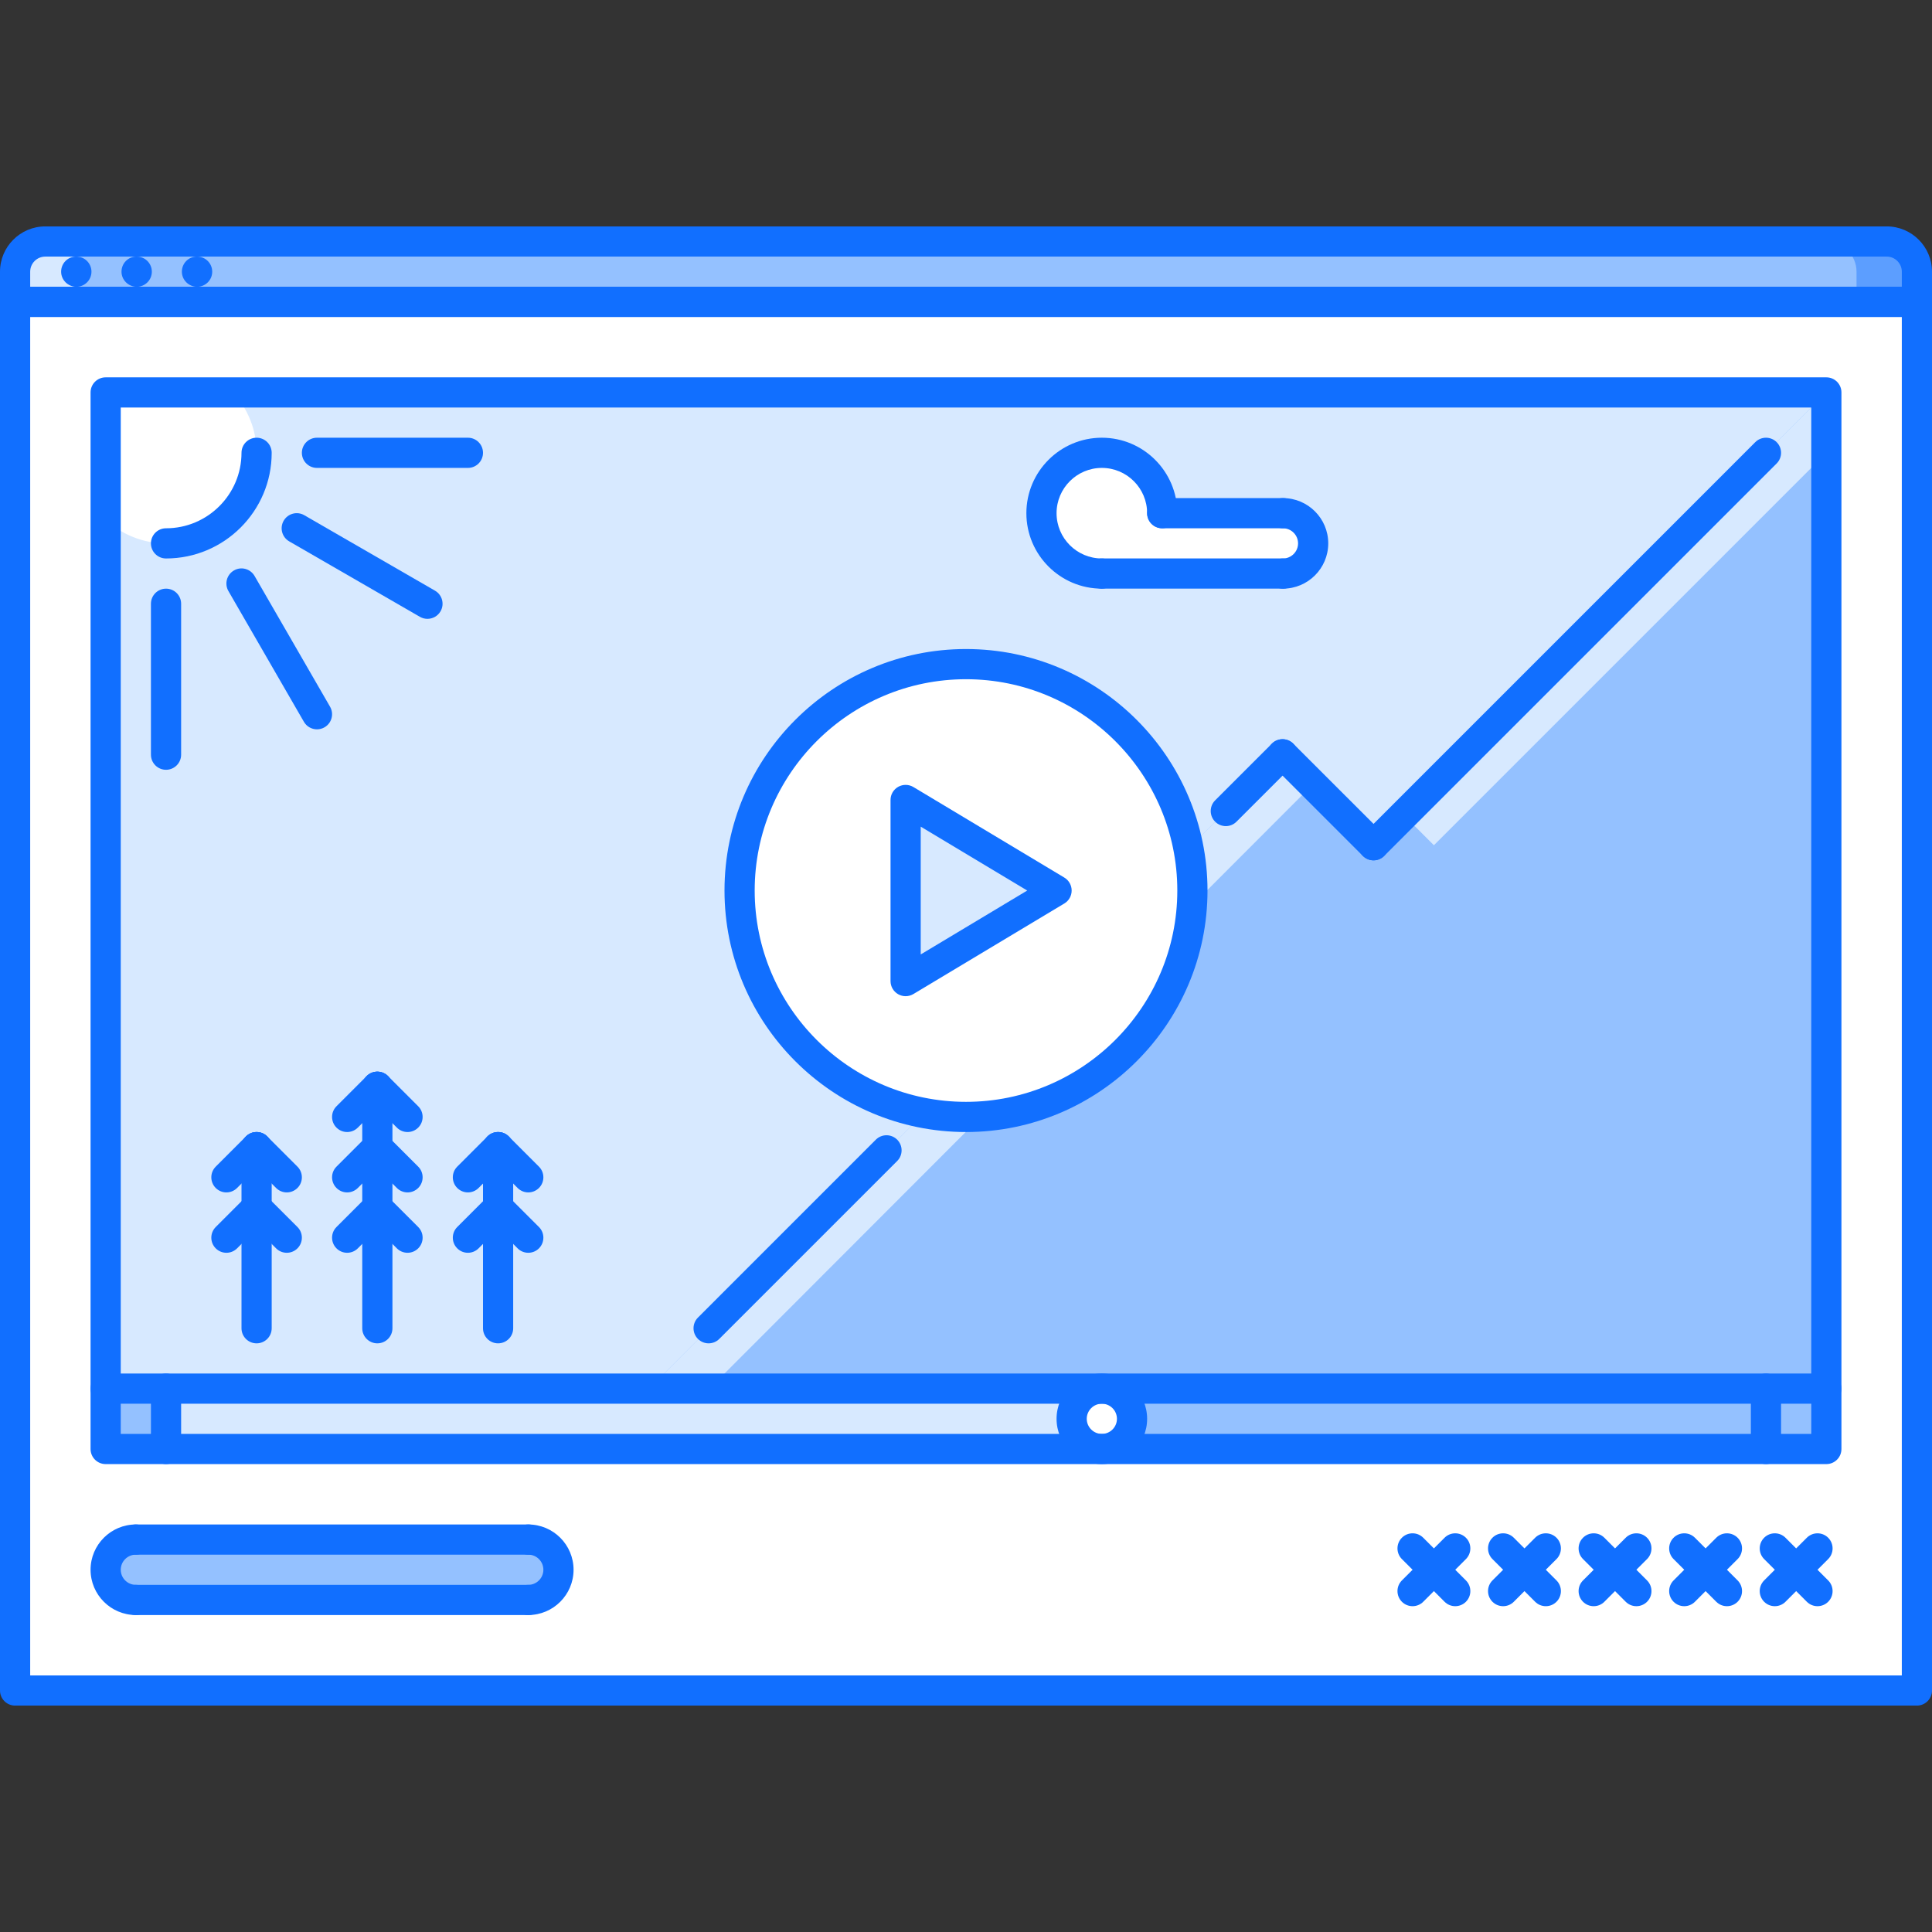 <?xml version="1.0" encoding="iso-8859-1"?>
<!-- Generator: Adobe Illustrator 19.0.0, SVG Export Plug-In . SVG Version: 6.00 Build 0)  -->
<svg version="1.1" id="Capa_1" xmlns="http://www.w3.org/2000/svg" xmlns:xlink="http://www.w3.org/1999/xlink" x="0px" y="0px"
	 viewBox="0 0 512 512" style="enable-background:new 0 0 512 512;" xml:space="preserve">
<rect x="0" y="0" width="512" height="512" fill="#333333" stroke="none"/>
<path style="fill:#94C1FF;" d="M508,80H4v-8c0-4.398,3.602-8,8-8h488c4.398,0,8,3.602,8,8V80z"/>
<path style="fill:#5C9EFF;" d="M492,72c0-4.398-3.602-8-8-8h16c4.398,0,8,3.602,8,8v8v368h-16V80V72z"/>
<rect x="4" y="79.996" style="fill:#FFFFFF;" width="504" height="368"/>
<g>
	<path style="fill:#D7E9FF;" d="M28,64H12c-4.398,0-8,3.602-8,8v8h16v-8C20,67.602,23.602,64,28,64z"/>
	<rect x="44" y="368" style="fill:#D7E9FF;" width="248" height="16"/>
</g>
<rect x="292" y="368" style="fill:#94C1FF;" width="176" height="16"/>
<rect x="28" y="104" style="fill:#D7E9FF;" width="456" height="264"/>
<polygon style="fill:#94C1FF;" points="364,224 484,104 484,368 172,368 339.891,199.898 "/>
<g>
	<polygon style="fill:#D7E9FF;" points="380,224 484,120 484,104 372,216 	"/>
	<polygon style="fill:#D7E9FF;" points="339.891,199.898 172,368 188,368 347.898,207.902 	"/>
</g>
<path style="fill:#FFFFFF;" d="M316,236c0,33.141-26.859,60-60,60c-33.137,0-60-26.859-60-60c0-33.137,26.863-60,60-60
	C289.141,176,316,202.863,316,236z"/>
<polygon style="fill:#D7E9FF;" points="240,212 280,236 240,260 "/>
<g>
	<path style="fill:#FFFFFF;" d="M308,136h32c4.398,0,8,3.602,8,8s-3.602,8-8,8h-48c-8.797,0-16-7.199-16-16s7.203-16,16-16
		C300.875,120,308,127.199,308,136z"/>
	<path style="fill:#FFFFFF;" d="M28,104v33.773c4.254,3.828,9.824,6.227,16,6.227c13.258,0,24-10.742,24-24
		c0-6.176-2.398-11.746-6.227-16H28z"/>
	<path style="fill:#FFFFFF;" d="M300,376c0,4.422-3.578,8-8,8s-8-3.578-8-8s3.578-8,8-8S300,371.578,300,376z"/>
</g>
<g>
	<rect x="28" y="368" style="fill:#94C1FF;" width="16" height="16"/>
	<rect x="468" y="368" style="fill:#94C1FF;" width="16" height="16"/>
	<path style="fill:#94C1FF;" d="M140,408c4.398,0,8,3.602,8,8s-3.602,8-8,8H36c-4.398,0-8-3.602-8-8s3.602-8,8-8H140z"/>
</g>
<g>
	<path style="fill:#116FFF;" d="M20.238,76c-2.207,0-4.039-1.789-4.039-4s1.75-4,3.961-4h0.078c2.211,0,4,1.789,4,4
		S22.449,76,20.238,76z"/>
	<path style="fill:#116FFF;" d="M36.238,76c-2.207,0-4.039-1.789-4.039-4s1.75-4,3.961-4h0.078c2.211,0,4,1.789,4,4
		S38.449,76,36.238,76z"/>
	<path style="fill:#116FFF;" d="M52.238,76c-2.207,0-4.039-1.789-4.039-4s1.75-4,3.961-4h0.078c2.211,0,4,1.789,4,4
		S54.449,76,52.238,76z"/>
	<path style="fill:#116FFF;" d="M508,84H4c-2.211,0-4-1.789-4-4v-8c0-6.617,5.383-12,12-12h488c6.617,0,12,5.383,12,12v8
		C512,82.211,510.211,84,508,84z M8,76h496v-4c0-2.207-1.797-4-4-4H12c-2.207,0-4,1.793-4,4V76z"/>
	<path style="fill:#116FFF;" d="M508,452H4c-2.211,0-4-1.789-4-4V80c0-2.211,1.789-4,4-4h504c2.211,0,4,1.789,4,4v368
		C512,450.211,510.211,452,508,452z M8,444h496V84H8V444z"/>
	<path style="fill:#116FFF;" d="M484,388H28c-2.211,0-4-1.789-4-4V104c0-2.211,1.789-4,4-4h456c2.211,0,4,1.789,4,4v280
		C488,386.211,486.211,388,484,388z M32,380h448V108H32V380z"/>
	<path style="fill:#116FFF;" d="M484,372H28c-2.211,0-4-1.789-4-4s1.789-4,4-4h456c2.211,0,4,1.789,4,4S486.211,372,484,372z"/>
	<path style="fill:#116FFF;" d="M44,388c-2.211,0-4-1.789-4-4v-16c0-2.211,1.789-4,4-4s4,1.789,4,4v16C48,386.211,46.211,388,44,388
		z"/>
	<path style="fill:#116FFF;" d="M468,388c-2.211,0-4-1.789-4-4v-16c0-2.211,1.789-4,4-4s4,1.789,4,4v16
		C472,386.211,470.211,388,468,388z"/>
	<path style="fill:#116FFF;" d="M292,388c-6.617,0-12-5.383-12-12s5.383-12,12-12s12,5.383,12,12S298.617,388,292,388z M292,372
		c-2.203,0-4,1.797-4,4s1.797,4,4,4s4-1.797,4-4S294.203,372,292,372z"/>
	<path style="fill:#116FFF;" d="M256,300c-35.289,0-64-28.711-64-64s28.711-64,64-64s64,28.711,64,64S291.289,300,256,300z M256,180
		c-30.879,0-56,25.121-56,56c0,30.875,25.121,56,56,56c30.875,0,56-25.125,56-56C312,205.121,286.875,180,256,180z"/>
	<path style="fill:#116FFF;" d="M240,264c-0.68,0-1.359-0.172-1.973-0.52c-1.254-0.71-2.027-2.039-2.027-3.48v-48
		c0-1.441,0.773-2.77,2.027-3.48c1.258-0.707,2.793-0.691,4.031,0.051l40.004,24c1.203,0.723,1.938,2.023,1.938,3.43
		s-0.734,2.707-1.938,3.43l-40.004,24C241.426,263.809,240.711,264,240,264z M244,219.066v33.867L272.227,236L244,219.066z"/>
	<path style="fill:#116FFF;" d="M44,148c-2.211,0-4-1.789-4-4s1.789-4,4-4c11.027,0,20-8.973,20-20c0-2.211,1.789-4,4-4s4,1.789,4,4
		C72,135.438,59.438,148,44,148z"/>
	<path style="fill:#116FFF;" d="M44,204c-2.211,0-4-1.789-4-4v-40c0-2.211,1.789-4,4-4s4,1.789,4,4v40C48,202.211,46.211,204,44,204
		z"/>
	<path style="fill:#116FFF;" d="M84.004,193.281c-1.383,0-2.727-0.715-3.469-2l-20-34.641c-1.105-1.914-0.449-4.359,1.465-5.465
		c1.898-1.113,4.352-0.457,5.465,1.465l20,34.641c1.105,1.914,0.449,4.359-1.465,5.465
		C85.371,193.109,84.684,193.281,84.004,193.281z"/>
	<path style="fill:#116FFF;" d="M113.277,164c-0.68,0-1.367-0.172-1.996-0.535l-34.641-20c-1.914-1.105-2.57-3.551-1.465-5.465
		c1.105-1.918,3.555-2.574,5.465-1.465l34.641,20c1.914,1.105,2.57,3.551,1.465,5.465C116.004,163.285,114.66,164,113.277,164z"/>
	<path style="fill:#116FFF;" d="M124,124H84c-2.211,0-4-1.789-4-4s1.789-4,4-4h40c2.211,0,4,1.789,4,4S126.211,124,124,124z"/>
	<path style="fill:#116FFF;" d="M364,228c-1.023,0-2.047-0.391-2.828-1.172c-1.562-1.562-1.562-4.094,0-5.656l104-104
		c1.562-1.562,4.094-1.562,5.656,0s1.562,4.094,0,5.656l-104,104C366.047,227.609,365.023,228,364,228z"/>
	<path style="fill:#116FFF;" d="M364,228c-1.023,0-2.047-0.391-2.828-1.172l-24.109-24.102c-1.562-1.562-1.562-4.094,0-5.656
		s4.094-1.562,5.656,0l24.109,24.102c1.562,1.562,1.562,4.094,0,5.656C366.047,227.609,365.023,228,364,228z"/>
	<path style="fill:#116FFF;" d="M187.789,356c-1.023,0-2.047-0.391-2.828-1.172c-1.562-1.562-1.562-4.094,0-5.656l47.145-47.148
		c1.562-1.562,4.094-1.562,5.656,0s1.562,4.094,0,5.656l-47.145,47.148C189.836,355.609,188.812,356,187.789,356z"/>
	<path style="fill:#116FFF;" d="M324.852,218.93c-1.023,0-2.047-0.391-2.828-1.172c-1.562-1.562-1.562-4.094,0-5.656l15.039-15.031
		c1.562-1.562,4.094-1.562,5.656,0s1.562,4.094,0,5.656l-15.039,15.031C326.898,218.539,325.875,218.93,324.852,218.93z"/>
	<path style="fill:#116FFF;" d="M68,356c-2.211,0-4-1.789-4-4v-48c0-2.211,1.789-4,4-4s4,1.789,4,4v48C72,354.211,70.211,356,68,356
		z"/>
	<path style="fill:#116FFF;" d="M76,316c-1.023,0-2.047-0.391-2.828-1.172l-8-8c-1.562-1.562-1.562-4.094,0-5.656
		c1.562-1.562,4.094-1.562,5.656,0l8,8c1.562,1.562,1.562,4.094,0,5.656C78.047,315.609,77.023,316,76,316z"/>
	<path style="fill:#116FFF;" d="M60,316c-1.023,0-2.047-0.391-2.828-1.172c-1.562-1.562-1.562-4.094,0-5.656l8-8
		c1.562-1.562,4.094-1.562,5.656,0s1.562,4.094,0,5.656l-8,8C62.047,315.609,61.023,316,60,316z"/>
	<path style="fill:#116FFF;" d="M76,332c-1.023,0-2.047-0.391-2.828-1.172l-8-8c-1.562-1.562-1.562-4.094,0-5.656
		c1.562-1.562,4.094-1.562,5.656,0l8,8c1.562,1.562,1.562,4.094,0,5.656C78.047,331.609,77.023,332,76,332z"/>
	<path style="fill:#116FFF;" d="M60,332c-1.023,0-2.047-0.391-2.828-1.172c-1.562-1.562-1.562-4.094,0-5.656l8-8
		c1.562-1.562,4.094-1.562,5.656,0s1.562,4.094,0,5.656l-8,8C62.047,331.609,61.023,332,60,332z"/>
	<path style="fill:#116FFF;" d="M132,356c-2.211,0-4-1.789-4-4v-48c0-2.211,1.789-4,4-4s4,1.789,4,4v48
		C136,354.211,134.211,356,132,356z"/>
	<path style="fill:#116FFF;" d="M140,316c-1.023,0-2.047-0.391-2.828-1.172l-8-8c-1.562-1.562-1.562-4.094,0-5.656
		s4.094-1.562,5.656,0l8,8c1.562,1.562,1.562,4.094,0,5.656C142.047,315.609,141.023,316,140,316z"/>
	<path style="fill:#116FFF;" d="M124,316c-1.023,0-2.047-0.391-2.828-1.172c-1.562-1.562-1.562-4.094,0-5.656l8-8
		c1.562-1.562,4.094-1.562,5.656,0s1.562,4.094,0,5.656l-8,8C126.047,315.609,125.023,316,124,316z"/>
	<path style="fill:#116FFF;" d="M140,332c-1.023,0-2.047-0.391-2.828-1.172l-8-8c-1.562-1.562-1.562-4.094,0-5.656
		s4.094-1.562,5.656,0l8,8c1.562,1.562,1.562,4.094,0,5.656C142.047,331.609,141.023,332,140,332z"/>
	<path style="fill:#116FFF;" d="M124,332c-1.023,0-2.047-0.391-2.828-1.172c-1.562-1.562-1.562-4.094,0-5.656l8-8
		c1.562-1.562,4.094-1.562,5.656,0s1.562,4.094,0,5.656l-8,8C126.047,331.609,125.023,332,124,332z"/>
	<path style="fill:#116FFF;" d="M100,356c-2.211,0-4-1.789-4-4v-64c0-2.211,1.789-4,4-4s4,1.789,4,4v64
		C104,354.211,102.211,356,100,356z"/>
	<path style="fill:#116FFF;" d="M108,300c-1.023,0-2.047-0.391-2.828-1.172l-8-8c-1.562-1.562-1.562-4.094,0-5.656
		s4.094-1.562,5.656,0l8,8c1.562,1.562,1.562,4.094,0,5.656C110.047,299.609,109.023,300,108,300z"/>
	<path style="fill:#116FFF;" d="M92,300c-1.023,0-2.047-0.391-2.828-1.172c-1.562-1.562-1.562-4.094,0-5.656l8-8
		c1.562-1.562,4.094-1.562,5.656,0s1.562,4.094,0,5.656l-8,8C94.047,299.609,93.023,300,92,300z"/>
	<path style="fill:#116FFF;" d="M108,316c-1.023,0-2.047-0.391-2.828-1.172l-8-8c-1.562-1.562-1.562-4.094,0-5.656
		s4.094-1.562,5.656,0l8,8c1.562,1.562,1.562,4.094,0,5.656C110.047,315.609,109.023,316,108,316z"/>
	<path style="fill:#116FFF;" d="M92,316c-1.023,0-2.047-0.391-2.828-1.172c-1.562-1.562-1.562-4.094,0-5.656l8-8
		c1.562-1.562,4.094-1.562,5.656,0s1.562,4.094,0,5.656l-8,8C94.047,315.609,93.023,316,92,316z"/>
	<path style="fill:#116FFF;" d="M108,332c-1.023,0-2.047-0.391-2.828-1.172l-8-8c-1.562-1.562-1.562-4.094,0-5.656
		s4.094-1.562,5.656,0l8,8c1.562,1.562,1.562,4.094,0,5.656C110.047,331.609,109.023,332,108,332z"/>
	<path style="fill:#116FFF;" d="M92,332c-1.023,0-2.047-0.391-2.828-1.172c-1.562-1.562-1.562-4.094,0-5.656l8-8
		c1.562-1.562,4.094-1.562,5.656,0s1.562,4.094,0,5.656l-8,8C94.047,331.609,93.023,332,92,332z"/>
	<path style="fill:#116FFF;" d="M340,156c-2.211,0-4-1.789-4-4s1.789-4,4-4c2.203,0,4-1.793,4-4s-1.797-4-4-4c-2.211,0-4-1.789-4-4
		s1.789-4,4-4c6.617,0,12,5.383,12,12S346.617,156,340,156z"/>
	<path style="fill:#116FFF;" d="M340,155.992h-48c-2.211,0-4-1.789-4-4s1.789-4,4-4h48c2.211,0,4,1.789,4,4
		S342.211,155.992,340,155.992z"/>
	<path style="fill:#116FFF;" d="M340,140h-32c-2.211,0-4-1.789-4-4s1.789-4,4-4h32c2.211,0,4,1.789,4,4S342.211,140,340,140z"/>
	<path style="fill:#116FFF;" d="M292,156c-11.031,0-20-8.973-20-20s8.969-20,20-20s20,8.973,20,20c0,2.211-1.789,4-4,4s-4-1.789-4-4
		c0-6.617-5.383-12-12-12s-12,5.383-12,12s5.383,12,12,12c2.211,0,4,1.789,4,4S294.211,156,292,156z"/>
	<path style="fill:#116FFF;" d="M36,428c-6.617,0-12-5.383-12-12s5.383-12,12-12c2.211,0,4,1.789,4,4s-1.789,4-4,4
		c-2.207,0-4,1.797-4,4s1.793,4,4,4c2.211,0,4,1.789,4,4S38.211,428,36,428z"/>
	<path style="fill:#116FFF;" d="M140,428c-2.211,0-4-1.789-4-4s1.789-4,4-4c2.207,0,4-1.797,4-4s-1.793-4-4-4c-2.211,0-4-1.789-4-4
		s1.789-4,4-4c6.617,0,12,5.383,12,12S146.617,428,140,428z"/>
	<path style="fill:#116FFF;" d="M140,412H36c-2.211,0-4-1.789-4-4s1.789-4,4-4h104c2.211,0,4,1.789,4,4S142.211,412,140,412z"/>
	<path style="fill:#116FFF;" d="M140,428H36c-2.211,0-4-1.789-4-4s1.789-4,4-4h104c2.211,0,4,1.789,4,4S142.211,428,140,428z"/>
	<path style="fill:#116FFF;" d="M398.344,425.656c-1.023,0-2.047-0.391-2.828-1.172c-1.562-1.562-1.562-4.094,0-5.656l11.312-11.312
		c1.562-1.562,4.094-1.562,5.656,0s1.562,4.094,0,5.656l-11.312,11.312C400.391,425.266,399.367,425.656,398.344,425.656z"/>
	<path style="fill:#116FFF;" d="M409.656,425.656c-1.023,0-2.047-0.391-2.828-1.172l-11.312-11.312
		c-1.562-1.562-1.562-4.094,0-5.656s4.094-1.562,5.656,0l11.312,11.312c1.562,1.562,1.562,4.094,0,5.656
		C411.703,425.266,410.68,425.656,409.656,425.656z"/>
	<path style="fill:#116FFF;" d="M374.344,425.656c-1.023,0-2.047-0.391-2.828-1.172c-1.562-1.562-1.562-4.094,0-5.656l11.312-11.312
		c1.562-1.562,4.094-1.562,5.656,0s1.562,4.094,0,5.656l-11.312,11.312C376.391,425.266,375.367,425.656,374.344,425.656z"/>
	<path style="fill:#116FFF;" d="M385.656,425.656c-1.023,0-2.047-0.391-2.828-1.172l-11.312-11.312
		c-1.562-1.562-1.562-4.094,0-5.656s4.094-1.562,5.656,0l11.312,11.312c1.562,1.562,1.562,4.094,0,5.656
		C387.703,425.266,386.68,425.656,385.656,425.656z"/>
	<path style="fill:#116FFF;" d="M422.344,425.656c-1.023,0-2.047-0.391-2.828-1.172c-1.562-1.562-1.562-4.094,0-5.656l11.312-11.312
		c1.562-1.562,4.094-1.562,5.656,0s1.562,4.094,0,5.656l-11.312,11.312C424.391,425.266,423.367,425.656,422.344,425.656z"/>
	<path style="fill:#116FFF;" d="M433.656,425.656c-1.023,0-2.047-0.391-2.828-1.172l-11.312-11.312
		c-1.562-1.562-1.562-4.094,0-5.656s4.094-1.562,5.656,0l11.312,11.312c1.562,1.562,1.562,4.094,0,5.656
		C435.703,425.266,434.68,425.656,433.656,425.656z"/>
	<path style="fill:#116FFF;" d="M446.344,425.656c-1.023,0-2.047-0.391-2.828-1.172c-1.562-1.562-1.562-4.094,0-5.656l11.312-11.312
		c1.562-1.562,4.094-1.562,5.656,0s1.562,4.094,0,5.656l-11.312,11.312C448.391,425.266,447.367,425.656,446.344,425.656z"/>
	<path style="fill:#116FFF;" d="M457.656,425.656c-1.023,0-2.047-0.391-2.828-1.172l-11.312-11.312
		c-1.562-1.562-1.562-4.094,0-5.656s4.094-1.562,5.656,0l11.312,11.312c1.562,1.562,1.562,4.094,0,5.656
		C459.703,425.266,458.68,425.656,457.656,425.656z"/>
	<path style="fill:#116FFF;" d="M470.344,425.656c-1.023,0-2.047-0.391-2.828-1.172c-1.562-1.562-1.562-4.094,0-5.656l11.312-11.312
		c1.562-1.562,4.094-1.562,5.656,0s1.562,4.094,0,5.656l-11.312,11.312C472.391,425.266,471.367,425.656,470.344,425.656z"/>
	<path style="fill:#116FFF;" d="M481.656,425.656c-1.023,0-2.047-0.391-2.828-1.172l-11.312-11.312
		c-1.562-1.562-1.562-4.094,0-5.656s4.094-1.562,5.656,0l11.312,11.312c1.562,1.562,1.562,4.094,0,5.656
		C483.703,425.266,482.68,425.656,481.656,425.656z"/>
</g>
<g>
</g>
<g>
</g>
<g>
</g>
<g>
</g>
<g>
</g>
<g>
</g>
<g>
</g>
<g>
</g>
<g>
</g>
<g>
</g>
<g>
</g>
<g>
</g>
<g>
</g>
<g>
</g>
<g>
</g>
</svg>
